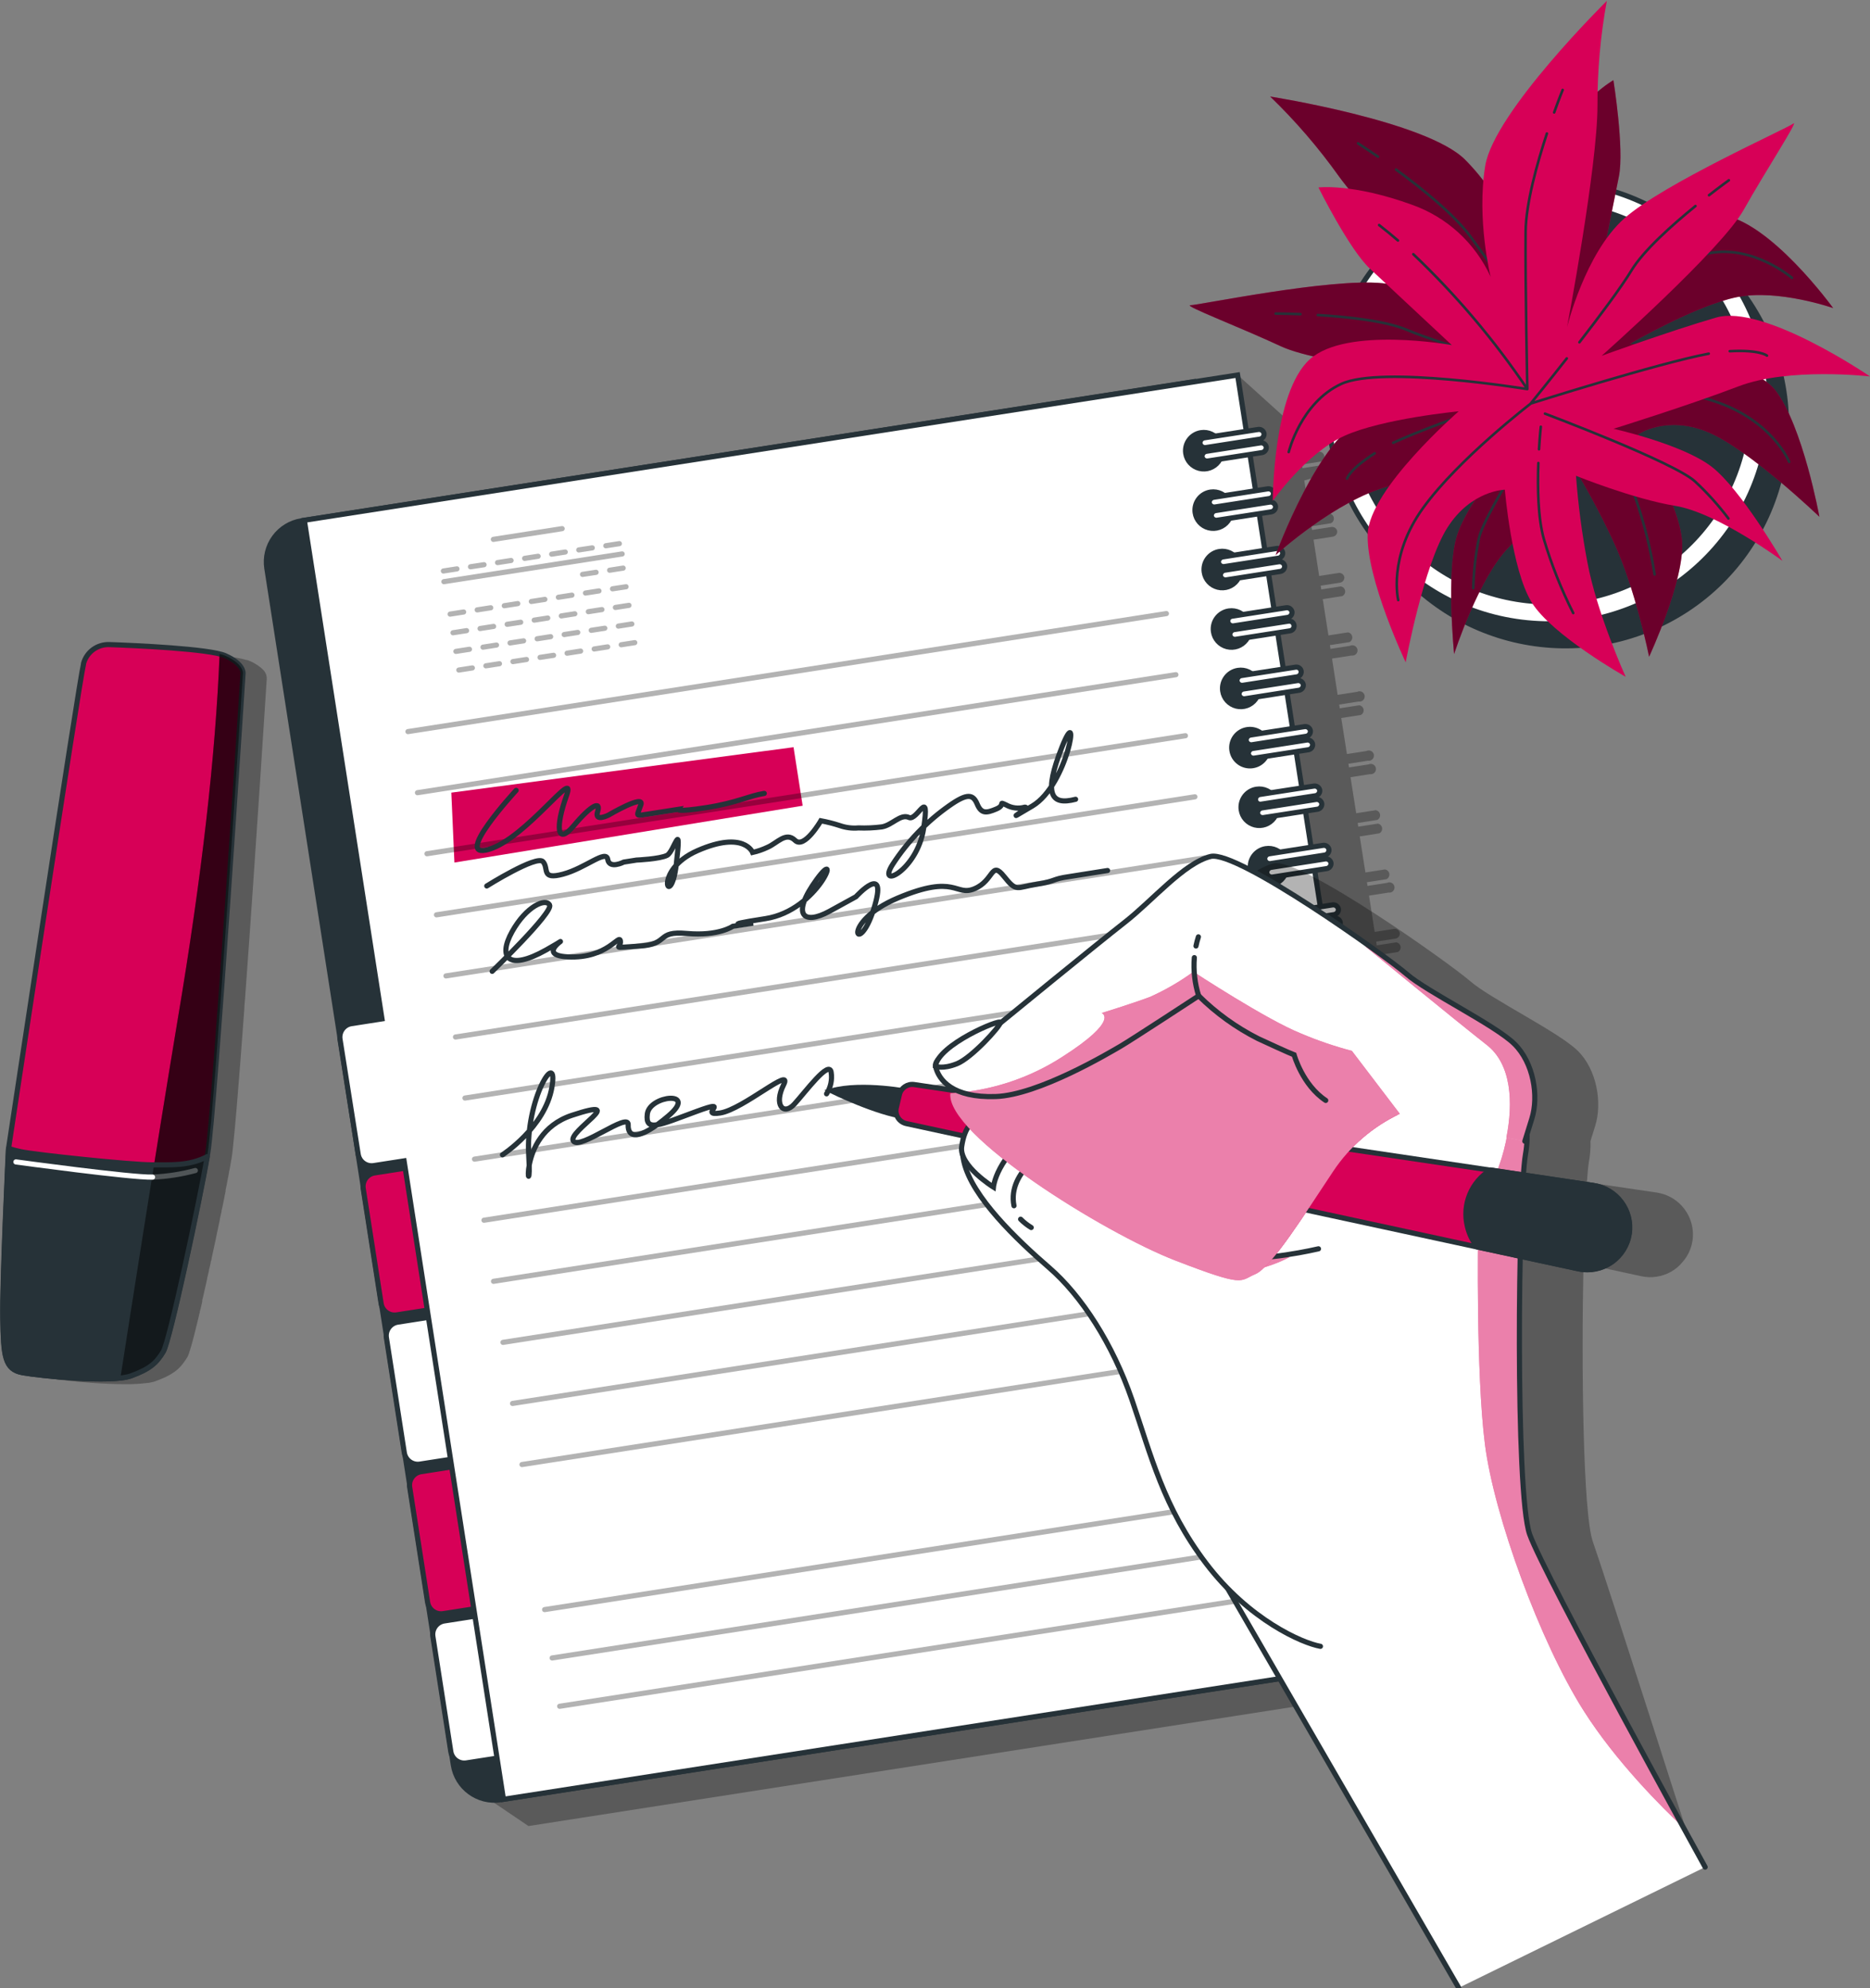 <svg xmlns="http://www.w3.org/2000/svg" width="363" height="386" viewBox="0 0 363 386"><rect x="0" y="0" width="363" height="386" fill="#808080" stroke="none"/><g fill="none" fill-rule="evenodd"><g transform="translate(51 72)"><path fill="#000" fill-rule="nonzero" d="M205.92,20.19 C206.345,20.252 206.762,20.036 206.956,19.654 C207.151,19.271 207.079,18.807 206.779,18.501 C206.479,18.194 206.016,18.113 205.63,18.3 L201.84,18.89 L201.73,18.17 L205.52,17.58 C205.916,17.389 206.14,16.962 206.074,16.528 C206.007,16.094 205.665,15.754 205.23,15.69 L201.43,16.29 L200.62,11.06 L189.24,0.78 L40.17,274.78 L51.59,282.5 L238.33,253.4 L236.25,240 L240.04,239.41 C240.468,239.479 240.891,239.266 241.089,238.88 C241.288,238.495 241.215,238.026 240.91,237.719 C240.605,237.411 240.137,237.335 239.75,237.53 L235.95,238.12 L235.84,237.39 L239.64,236.8 C239.889,236.763 240.112,236.628 240.261,236.425 C240.409,236.222 240.47,235.968 240.43,235.72 C240.329,235.211 239.856,234.863 239.34,234.92 L235.55,235.51 L234.45,228.46 L238.25,227.87 C238.628,227.677 238.843,227.267 238.787,226.846 C238.731,226.426 238.415,226.087 238,226 L234.21,226.59 L234.1,225.87 L237.89,225.28 C238.286,225.089 238.51,224.662 238.444,224.228 C238.377,223.794 238.035,223.454 237.6,223.39 L233.8,223.98 L232.71,216.98 L236.5,216.38 C236.75,216.346 236.975,216.211 237.124,216.008 C237.273,215.804 237.333,215.549 237.29,215.3 C237.19,214.795 236.722,214.449 236.21,214.5 L232.41,215.09 L232.3,214.37 L236.09,213.78 C236.486,213.589 236.71,213.162 236.644,212.728 C236.577,212.294 236.235,211.954 235.8,211.89 L232.01,212.48 L230.91,205.48 L234.7,204.89 C235.096,204.699 235.32,204.272 235.254,203.838 C235.187,203.404 234.845,203.064 234.41,203 L230.62,203.59 L230.5,202.87 L234.3,202.28 C234.805,202.175 235.147,201.703 235.09,201.19 C235.056,200.94 234.921,200.715 234.718,200.566 C234.514,200.417 234.259,200.357 234.01,200.4 L230.21,200.99 L229.12,193.99 L232.91,193.4 C233.415,193.295 233.757,192.823 233.7,192.31 C233.666,192.06 233.531,191.835 233.328,191.686 C233.124,191.537 232.869,191.477 232.62,191.52 L228.82,192.11 L228.71,191.38 L232.5,190.79 C232.928,190.859 233.351,190.646 233.549,190.26 C233.748,189.875 233.675,189.406 233.37,189.099 C233.065,188.791 232.597,188.715 232.21,188.91 L228.42,189.5 L227.32,182.45 L231.11,181.86 C231.538,181.929 231.961,181.716 232.159,181.33 C232.358,180.945 232.285,180.476 231.98,180.169 C231.675,179.861 231.207,179.785 230.82,179.98 L227.03,180.57 L226.91,179.84 L230.71,179.25 C231.137,179.316 231.559,179.1 231.755,178.714 C231.95,178.328 231.875,177.86 231.57,177.554 C231.264,177.249 230.796,177.174 230.41,177.37 L226.62,177.96 L225.52,170.91 L229.32,170.32 C229.747,170.386 230.169,170.17 230.365,169.784 C230.56,169.398 230.485,168.93 230.18,168.624 C229.874,168.319 229.406,168.244 229.02,168.44 L225.23,169.03 L225.12,168.3 L228.91,167.71 C229.415,167.61 229.761,167.142 229.71,166.63 C229.609,166.121 229.136,165.773 228.62,165.83 L224.82,166.42 L223.73,159.42 L227.52,158.83 C228.025,158.73 228.371,158.262 228.32,157.75 C228.219,157.241 227.746,156.893 227.23,156.95 L223.44,157.54 L223.32,156.82 L227.12,156.23 C227.516,156.038 227.74,155.609 227.671,155.174 C227.602,154.739 227.256,154.4 226.82,154.34 L223.03,154.93 L221.93,147.93 L225.73,147.34 C226.126,147.148 226.35,146.719 226.281,146.284 C226.212,145.849 225.866,145.51 225.43,145.45 L221.64,146.04 L221.53,145.32 L225.32,144.73 C225.716,144.539 225.94,144.112 225.874,143.678 C225.807,143.244 225.465,142.904 225.03,142.84 L221.23,143.44 L220.14,136.44 L223.93,135.85 C224.326,135.659 224.55,135.232 224.484,134.798 C224.417,134.364 224.075,134.024 223.64,133.96 L219.84,134.55 L219.73,133.83 L223.52,133.24 C223.948,133.309 224.371,133.096 224.569,132.71 C224.768,132.325 224.695,131.856 224.39,131.549 C224.085,131.241 223.617,131.165 223.23,131.36 L219.44,131.95 L218.34,124.9 L222.13,124.31 C222.558,124.379 222.981,124.166 223.179,123.78 C223.378,123.395 223.305,122.926 223,122.619 C222.695,122.311 222.227,122.235 221.84,122.43 L218.05,123.02 L217.94,122.29 L221.73,121.7 C222.117,121.505 222.334,121.083 222.268,120.655 C222.202,120.226 221.868,119.889 221.44,119.82 L217.64,120.41 L216.55,113.41 L220.34,112.82 C220.727,112.625 220.944,112.203 220.878,111.775 C220.812,111.346 220.478,111.009 220.05,110.94 L216.25,111.53 L216.14,110.8 L219.93,110.21 C220.435,110.11 220.781,109.642 220.73,109.13 C220.629,108.621 220.156,108.273 219.64,108.33 L215.85,108.92 L214.75,101.87 L218.54,101.28 C218.968,101.349 219.391,101.136 219.589,100.75 C219.788,100.365 219.715,99.896 219.41,99.589 C219.105,99.281 218.637,99.205 218.25,99.4 L214.46,99.99 L214.34,99.27 L218.14,98.68 C218.536,98.488 218.76,98.059 218.691,97.624 C218.622,97.189 218.276,96.85 217.84,96.79 L214.05,97.38 L212.95,90.38 L216.75,89.78 C217.137,89.585 217.354,89.163 217.288,88.735 C217.222,88.306 216.888,87.969 216.46,87.9 L212.66,88.49 L212.55,87.77 L216.34,87.18 C216.736,86.989 216.96,86.562 216.894,86.128 C216.827,85.694 216.485,85.354 216.05,85.29 L212.26,85.88 L211.16,78.88 L214.95,78.29 C215.375,78.352 215.792,78.136 215.986,77.754 C216.181,77.371 216.109,76.907 215.809,76.601 C215.509,76.294 215.046,76.213 214.66,76.4 L210.87,76.99 L210.75,76.27 L214.55,75.68 C214.977,75.746 215.399,75.53 215.595,75.144 C215.79,74.758 215.715,74.29 215.41,73.984 C215.104,73.679 214.636,73.604 214.25,73.8 L210.46,74.39 L209.36,67.39 L213.16,66.8 C213.547,66.603 213.763,66.18 213.695,65.751 C213.626,65.322 213.289,64.986 212.86,64.92 L209.07,65.51 L208.96,64.78 L212.75,64.19 C213.178,64.259 213.601,64.046 213.799,63.66 C213.998,63.275 213.925,62.806 213.62,62.499 C213.315,62.191 212.847,62.115 212.46,62.31 L208.66,62.9 L207.57,55.85 L211.36,55.26 C211.788,55.329 212.211,55.116 212.409,54.73 C212.608,54.345 212.535,53.876 212.23,53.569 C211.925,53.261 211.457,53.185 211.07,53.38 L207.27,53.97 L207.16,53.24 L210.96,52.65 C211.347,52.453 211.563,52.03 211.495,51.601 C211.426,51.172 211.089,50.836 210.66,50.77 L206.87,51.36 L205.77,44.31 L209.57,43.72 C209.957,43.523 210.173,43.1 210.105,42.671 C210.036,42.242 209.699,41.906 209.27,41.84 L205.48,42.43 L205.37,41.7 L209.16,41.11 C209.665,41.01 210.011,40.542 209.96,40.03 C209.859,39.521 209.386,39.173 208.87,39.23 L205.07,39.82 L203.98,32.77 L207.77,32.18 C208.275,32.08 208.621,31.612 208.57,31.1 C208.469,30.591 207.996,30.243 207.48,30.3 L203.68,30.89 L203.57,30.17 L207.36,29.58 C207.756,29.389 207.98,28.962 207.914,28.528 C207.847,28.094 207.505,27.754 207.07,27.69 L203.28,28.28 L202.18,21.28 L205.92,20.19 Z" opacity=".3"/><path fill="#263238" fill-rule="nonzero" stroke="#263238" stroke-linecap="round" d="M46.2,277.39 L219.35,250.45 L180.71,2.1 L7.55,29.1 C5.429,29.43 3.527,30.589 2.261,32.322 C0.995,34.055 0.469,36.22 0.8,38.34 L37,270.64 C37.682,275.041 41.797,278.06 46.2,277.39 Z"/><path fill="#FFF" fill-rule="nonzero" stroke="#263238" stroke-linecap="round" d="M34.695,241.948 L44.695,241.948 C46.158,241.948 47.345,243.135 47.345,244.598 L47.345,267.198 C47.345,268.662 46.158,269.848 44.695,269.848 L34.695,269.848 L34.695,241.948 L34.695,241.948 Z" transform="rotate(171.15 41.02 255.898)"/><path fill="#D70057" fill-rule="nonzero" stroke="#263238" stroke-linecap="round" d="M30.191,212.969 L40.191,212.969 C41.654,212.969 42.841,214.156 42.841,215.619 L42.841,238.219 C42.841,239.683 41.654,240.869 40.191,240.869 L30.191,240.869 L30.191,212.969 Z" transform="rotate(171.15 36.516 226.92)"/><path fill="#FFF" fill-rule="nonzero" stroke="#263238" stroke-linecap="round" d="M25.67,183.941 L35.67,183.941 C37.133,183.941 38.32,185.127 38.32,186.591 L38.32,209.191 C38.32,210.654 37.133,211.841 35.67,211.841 L25.67,211.841 L25.67,183.941 Z" transform="rotate(171.15 31.995 197.89)"/><path fill="#D70057" fill-rule="nonzero" stroke="#263238" stroke-linecap="round" d="M21.168,154.972 L31.168,154.972 C32.631,154.972 33.818,156.158 33.818,157.622 L33.818,180.222 C33.818,181.685 32.631,182.872 31.168,182.872 L21.168,182.872 L21.168,154.972 Z" transform="rotate(171.15 27.493 168.922)"/><path fill="#FFF" fill-rule="nonzero" stroke="#263238" stroke-linecap="round" d="M17.24,126.72 L23.15,125.8 L8.08,29 L189.24,0.81 L227.88,249.15 L46.73,277.31 L27.44,153.37 L21.53,154.29 C20.092,154.505 18.751,153.517 18.53,152.08 L15,129.75 C14.891,129.051 15.067,128.337 15.488,127.767 C15.908,127.198 16.539,126.821 17.24,126.72 Z"/><polygon fill="#D70057" fill-rule="nonzero" points="36.61 81.88 37.21 95.45 104.81 84.42 103.04 73.06"/><path fill="#263238" fill-rule="nonzero" stroke="#263238" stroke-linecap="round" d="M179.17,16 C179.374,17.422 180.418,18.579 181.811,18.93 C183.204,19.28 184.67,18.754 185.523,17.598 C186.376,16.441 186.445,14.885 185.699,13.657 C184.953,12.43 183.539,11.775 182.12,12 C180.209,12.303 178.895,14.084 179.17,16 L179.17,16 Z"/><path fill="#FFF" fill-rule="nonzero" stroke="#263238" stroke-linecap="round" d="M183 14.9 193.58 13.25C194.085 13.145 194.427 12.673 194.37 12.16L194.37 12.16C194.265 11.655 193.793 11.313 193.28 11.37L182.74 13C182.231 13.101 181.883 13.574 181.94 14.09L181.94 14.09C182.035 14.591 182.492 14.94 183 14.9ZM183.44 17.5 194 15.86C194.509 15.759 194.857 15.286 194.8 14.77L194.8 14.77C194.699 14.261 194.226 13.913 193.71 13.97L183.13 15.62C182.625 15.725 182.283 16.197 182.34 16.71L182.34 16.71C182.445 17.219 182.924 17.563 183.44 17.5Z"/><path fill="#263238" fill-rule="nonzero" stroke="#263238" stroke-linecap="round" d="M181,27.53 C181.201,28.948 182.237,30.106 183.624,30.462 C185.012,30.819 186.477,30.304 187.337,29.158 C188.197,28.012 188.281,26.461 187.55,25.228 C186.819,23.996 185.418,23.326 184,23.53 C182.068,23.808 180.726,25.598 181,27.53 Z"/><path fill="#FFF" fill-rule="nonzero" stroke="#263238" stroke-linecap="round" d="M184.83 26.43 195.4 24.79C195.909 24.689 196.257 24.216 196.2 23.7L196.2 23.7C196.099 23.191 195.626 22.843 195.11 22.9L184.53 24.55C184.025 24.655 183.683 25.127 183.74 25.64L183.74 25.64C183.845 26.145 184.317 26.487 184.83 26.43L184.83 26.43ZM185.23 29 195.81 27.36C196.315 27.255 196.657 26.783 196.6 26.27L196.6 26.27C196.499 25.761 196.026 25.413 195.51 25.47L184.94 27.12C184.431 27.221 184.083 27.694 184.14 28.21L184.14 28.21C184.245 28.715 184.717 29.057 185.23 29Z"/><path fill="#263238" fill-rule="nonzero" stroke="#263238" stroke-linecap="round" d="M182.76,39.07 C182.964,40.492 184.008,41.649 185.401,42 C186.794,42.35 188.26,41.824 189.113,40.668 C189.966,39.511 190.035,37.955 189.289,36.727 C188.543,35.5 187.129,34.845 185.71,35.07 C183.799,35.373 182.485,37.154 182.76,39.07 Z"/><path fill="#FFF" fill-rule="nonzero" stroke="#263238" stroke-linecap="round" d="M186.62 38 197.2 36.36C197.705 36.255 198.047 35.783 197.99 35.27L197.99 35.27C197.889 34.761 197.416 34.413 196.9 34.47L186.33 36.12C185.821 36.221 185.473 36.694 185.53 37.21L185.53 37.21C185.635 37.715 186.107 38.057 186.62 38ZM187 40.58 197.57 38.93C198.075 38.83 198.421 38.362 198.37 37.85L198.37 37.85C198.269 37.341 197.796 36.993 197.28 37.05L186.71 38.7C186.205 38.8 185.859 39.268 185.91 39.78L185.91 39.78C186.011 40.289 186.484 40.637 187 40.58Z"/><path fill="#263238" fill-rule="nonzero" stroke="#263238" stroke-linecap="round" d="M184.55,50.61 C184.751,52.028 185.787,53.186 187.174,53.542 C188.562,53.899 190.027,53.384 190.887,52.238 C191.747,51.092 191.831,49.541 191.1,48.308 C190.369,47.076 188.968,46.406 187.55,46.61 C185.618,46.888 184.276,48.678 184.55,50.61 L184.55,50.61 Z"/><path fill="#FFF" fill-rule="nonzero" stroke="#263238" stroke-linecap="round" d="M188.42 49.51 199 47.86C199.505 47.76 199.851 47.292 199.8 46.78L199.8 46.78C199.699 46.271 199.226 45.923 198.71 45.98L188.13 47.63C187.881 47.667 187.658 47.802 187.509 48.005 187.361 48.208 187.3 48.462 187.34 48.71L187.34 48.71C187.44 49.215 187.908 49.561 188.42 49.51ZM188.82 52.12 199.4 50.47C199.651 50.433 199.876 50.297 200.025 50.092 200.174 49.886 200.233 49.63 200.19 49.38L200.19 49.38C200.153 49.131 200.018 48.908 199.815 48.759 199.612 48.611 199.358 48.55 199.11 48.59L188.53 50.23C188.025 50.335 187.683 50.807 187.74 51.32L187.74 51.32C187.84 51.825 188.308 52.171 188.82 52.12Z"/><path fill="#263238" fill-rule="nonzero" stroke="#263238" stroke-linecap="round" d="M186.35,62.15 C186.554,63.572 187.598,64.729 188.991,65.08 C190.384,65.43 191.85,64.904 192.703,63.748 C193.556,62.591 193.625,61.035 192.879,59.807 C192.133,58.58 190.719,57.925 189.3,58.15 C187.389,58.453 186.075,60.234 186.35,62.15 L186.35,62.15 Z"/><path fill="#FFF" fill-rule="nonzero" stroke="#263238" stroke-linecap="round" d="M190.21 61.05 200.79 59.4C201.295 59.295 201.637 58.823 201.58 58.31L201.58 58.31C201.543 58.061 201.408 57.838 201.205 57.689 201.002 57.541 200.748 57.48 200.5 57.52L189.92 59.16C189.415 59.265 189.073 59.737 189.13 60.25L189.13 60.25C189.23 60.755 189.698 61.101 190.21 61.05ZM190.62 63.66 201.19 62C201.699 61.899 202.047 61.426 201.99 60.91L201.99 60.91C201.885 60.405 201.413 60.063 200.9 60.12L190.33 61.76C189.821 61.861 189.473 62.334 189.53 62.85L189.53 62.85C189.626 63.363 190.101 63.716 190.62 63.66Z"/><path fill="#263238" fill-rule="nonzero" stroke="#263238" stroke-linecap="round" d="M188.14,73.69 C188.44,75.616 190.24,76.936 192.167,76.645 C194.094,76.354 195.423,74.559 195.14,72.631 C194.858,70.703 193.069,69.366 191.14,69.64 C190.202,69.773 189.357,70.277 188.793,71.038 C188.229,71.799 187.994,72.754 188.14,73.69 Z"/><path fill="#FFF" fill-rule="nonzero" stroke="#263238" stroke-linecap="round" d="M192 72.59 202.57 70.94C203.079 70.839 203.427 70.366 203.37 69.85L203.37 69.85C203.265 69.345 202.793 69.003 202.28 69.06L191.71 70.7C191.201 70.801 190.853 71.274 190.91 71.79L190.91 71.79C191.011 72.299 191.484 72.647 192 72.59ZM192.42 75.19 203 73.55C203.509 73.449 203.857 72.976 203.8 72.46L203.8 72.46C203.699 71.951 203.226 71.603 202.71 71.66L192.13 73.31C191.625 73.415 191.283 73.887 191.34 74.4L191.34 74.4C191.445 74.901 191.911 75.242 192.42 75.19Z"/><path fill="#263238" fill-rule="nonzero" stroke="#263238" stroke-linecap="round" d="M189.94,85.22 C190.144,86.642 191.188,87.799 192.581,88.15 C193.974,88.5 195.44,87.974 196.293,86.818 C197.146,85.661 197.215,84.105 196.469,82.877 C195.723,81.65 194.309,80.995 192.89,81.22 C190.979,81.523 189.665,83.304 189.94,85.22 L189.94,85.22 Z"/><path fill="#FFF" fill-rule="nonzero" stroke="#263238" stroke-linecap="round" d="M193.8 84.12 204.38 82.48C204.889 82.379 205.237 81.906 205.18 81.39L205.18 81.39C205.075 80.885 204.603 80.543 204.09 80.6L193.51 82.24C193.005 82.345 192.663 82.817 192.72 83.33L192.72 83.33C192.754 83.58 192.889 83.805 193.092 83.954 193.296 84.103 193.551 84.163 193.8 84.12L193.8 84.12ZM194.21 86.73 204.79 85.09C205.295 84.985 205.637 84.513 205.58 84L205.58 84C205.479 83.491 205.006 83.143 204.49 83.2L193.92 84.85C193.411 84.951 193.063 85.424 193.12 85.94L193.12 85.94C193.225 86.445 193.697 86.787 194.21 86.73Z"/><path fill="#263238" fill-rule="nonzero" stroke="#263238" stroke-linecap="round" d="M191.74,96.76 C191.944,98.182 192.988,99.339 194.381,99.69 C195.774,100.04 197.24,99.514 198.093,98.358 C198.946,97.201 199.015,95.645 198.269,94.417 C197.523,93.19 196.109,92.535 194.69,92.76 C192.779,93.063 191.465,94.844 191.74,96.76 L191.74,96.76 Z"/><path fill="#FFF" fill-rule="nonzero" stroke="#263238" stroke-linecap="round" d="M195.6 95.66 206.18 94C206.685 93.895 207.027 93.423 206.97 92.91L206.97 92.91C206.869 92.401 206.396 92.053 205.88 92.11L195.31 93.76C194.801 93.861 194.453 94.334 194.51 94.85L194.51 94.85C194.606 95.363 195.081 95.716 195.6 95.66ZM196 98.27 206.57 96.62C207.075 96.52 207.421 96.052 207.37 95.54L207.37 95.54C207.269 95.031 206.796 94.683 206.28 94.74L195.7 96.39C195.195 96.495 194.853 96.967 194.91 97.48L194.91 97.48C195.015 97.985 195.487 98.327 196 98.27Z"/><path fill="#263238" fill-rule="nonzero" stroke="#263238" stroke-linecap="round" d="M193.53,108.3 C193.731,109.718 194.767,110.876 196.154,111.232 C197.542,111.589 199.007,111.074 199.867,109.928 C200.727,108.782 200.811,107.231 200.08,105.998 C199.349,104.766 197.948,104.096 196.53,104.3 C194.598,104.578 193.256,106.368 193.53,108.3 Z"/><path fill="#FFF" fill-rule="nonzero" stroke="#263238" stroke-linecap="round" d="M197.4 107.2 208 105.56C208.509 105.459 208.857 104.986 208.8 104.47L208.8 104.47C208.699 103.961 208.226 103.613 207.71 103.67L197.13 105.32C196.625 105.425 196.283 105.897 196.34 106.41L196.34 106.41C196.444 106.903 196.898 107.241 197.4 107.2L197.4 107.2ZM197.8 109.81 208.38 108.16C208.885 108.055 209.227 107.583 209.17 107.07L209.17 107.07C209.065 106.565 208.593 106.223 208.08 106.28L197.51 107.93C197.005 108.03 196.659 108.498 196.71 109.01L196.71 109.01C196.811 109.519 197.284 109.867 197.8 109.81Z"/><path fill="#263238" fill-rule="nonzero" stroke="#263238" stroke-linecap="round" d="M195.33,119.84 C195.534,121.262 196.578,122.419 197.971,122.77 C199.364,123.12 200.83,122.594 201.683,121.438 C202.536,120.281 202.605,118.725 201.859,117.497 C201.113,116.27 199.699,115.615 198.28,115.84 C196.369,116.143 195.055,117.924 195.33,119.84 L195.33,119.84 Z"/><path fill="#FFF" fill-rule="nonzero" stroke="#263238" stroke-linecap="round" d="M199.19 118.74 209.77 117.09C210.275 116.985 210.617 116.513 210.56 116L210.56 116C210.455 115.495 209.983 115.153 209.47 115.21L198.9 116.86C198.395 116.96 198.049 117.428 198.1 117.94L198.1 117.94C198.201 118.449 198.674 118.797 199.19 118.74ZM199.6 121.35 210.17 119.7C210.679 119.599 211.027 119.126 210.97 118.61L210.97 118.61C210.865 118.105 210.393 117.763 209.88 117.82L199.3 119.46C198.795 119.565 198.453 120.037 198.51 120.55L198.51 120.55C198.611 121.059 199.084 121.407 199.6 121.35Z"/><path fill="#263238" fill-rule="nonzero" stroke="#263238" stroke-linecap="round" d="M197.12,131.38 C197.42,133.306 199.22,134.626 201.147,134.335 C203.074,134.044 204.403,132.249 204.12,130.321 C203.838,128.393 202.049,127.056 200.12,127.33 C199.182,127.463 198.337,127.967 197.773,128.728 C197.209,129.489 196.974,130.444 197.12,131.38 Z"/><path fill="#FFF" fill-rule="nonzero" stroke="#263238" stroke-linecap="round" d="M201 130.28 211.57 128.63C212.079 128.529 212.427 128.056 212.37 127.54L212.37 127.54C212.265 127.035 211.793 126.693 211.28 126.75L200.7 128.39C200.195 128.495 199.853 128.967 199.91 129.48L199.91 129.48C200.011 129.989 200.484 130.337 201 130.28ZM201.39 132.88 212 131.24C212.505 131.135 212.847 130.663 212.79 130.15L212.79 130.15C212.756 129.9 212.621 129.675 212.418 129.526 212.214 129.377 211.959 129.317 211.71 129.36L201.1 131C200.591 131.101 200.243 131.574 200.3 132.09L200.3 132.09C200.405 132.595 200.877 132.937 201.39 132.88Z"/><path fill="#263238" fill-rule="nonzero" stroke="#263238" stroke-linecap="round" d="M198.92,142.91 C199.124,144.332 200.168,145.489 201.561,145.84 C202.954,146.19 204.42,145.664 205.273,144.508 C206.126,143.351 206.195,141.795 205.449,140.567 C204.703,139.34 203.289,138.685 201.87,138.91 C199.959,139.213 198.645,140.994 198.92,142.91 Z"/><path fill="#FFF" fill-rule="nonzero" stroke="#263238" stroke-linecap="round" d="M202.78 141.82 213.36 140.17C213.865 140.065 214.207 139.593 214.15 139.08L214.15 139.08C214.045 138.579 213.579 138.238 213.07 138.29L202.49 139.93C201.981 140.031 201.633 140.504 201.69 141.02L201.69 141.02C201.791 141.529 202.264 141.877 202.78 141.82ZM203.19 144.42 213.76 142.78C214.269 142.679 214.617 142.206 214.56 141.69L214.56 141.69C214.459 141.181 213.986 140.833 213.47 140.89L202.9 142.54C202.391 142.641 202.043 143.114 202.1 143.63L202.1 143.63C202.205 144.135 202.677 144.477 203.19 144.42Z"/><path fill="#263238" fill-rule="nonzero" stroke="#263238" stroke-linecap="round" d="M200.71,154.45 C200.911,155.868 201.947,157.026 203.334,157.382 C204.722,157.739 206.187,157.224 207.047,156.078 C207.907,154.932 207.991,153.381 207.26,152.148 C206.529,150.916 205.128,150.246 203.71,150.45 C201.781,150.734 200.442,152.519 200.71,154.45 L200.71,154.45 Z"/><path fill="#FFF" fill-rule="nonzero" stroke="#263238" stroke-linecap="round" d="M204.58 153.35 215.15 151.71C215.659 151.609 216.007 151.136 215.95 150.62L215.95 150.62C215.849 150.111 215.376 149.763 214.86 149.82L204.29 151.47C203.781 151.571 203.433 152.044 203.49 152.56L203.49 152.56C203.595 153.065 204.067 153.407 204.58 153.35ZM205 156 215.58 154.36C216.085 154.255 216.427 153.783 216.37 153.27L216.37 153.27C216.27 152.765 215.802 152.419 215.29 152.47L204.71 154.12C204.205 154.225 203.863 154.697 203.92 155.21L203.92 155.21C203.957 155.459 204.092 155.682 204.295 155.831 204.498 155.979 204.752 156.04 205 156Z"/><path fill="#263238" fill-rule="nonzero" stroke="#263238" stroke-linecap="round" d="M202.51,166 C202.714,167.422 203.758,168.579 205.151,168.93 C206.544,169.28 208.01,168.754 208.863,167.598 C209.716,166.441 209.785,164.885 209.039,163.657 C208.293,162.43 206.879,161.775 205.46,162 C203.549,162.303 202.235,164.084 202.51,166 L202.51,166 Z"/><path fill="#FFF" fill-rule="nonzero" stroke="#263238" stroke-linecap="round" d="M206.37 164.89 217 163.25C217.251 163.213 217.476 163.077 217.625 162.872 217.774 162.666 217.833 162.41 217.79 162.16L217.79 162.16C217.69 161.655 217.222 161.309 216.71 161.36L206.08 163C205.829 163.037 205.604 163.173 205.455 163.378 205.306 163.584 205.247 163.84 205.29 164.09L205.29 164.09C205.324 164.341 205.458 164.567 205.662 164.717 205.865 164.868 206.12 164.93 206.37 164.89L206.37 164.89ZM206.78 167.5 217.35 165.85C217.601 165.816 217.827 165.682 217.977 165.478 218.128 165.275 218.19 165.02 218.15 164.77L218.15 164.77C218.049 164.261 217.576 163.913 217.06 163.97L206.49 165.62C205.985 165.72 205.639 166.188 205.69 166.7L205.69 166.7C205.791 167.209 206.264 167.557 206.78 167.5Z"/><path fill="#263238" fill-rule="nonzero" stroke="#263238" stroke-linecap="round" d="M204.3,177.53 C204.501,178.948 205.537,180.106 206.924,180.462 C208.312,180.819 209.777,180.304 210.637,179.158 C211.497,178.012 211.581,176.461 210.85,175.228 C210.119,173.996 208.718,173.326 207.3,173.53 C205.371,173.814 204.032,175.599 204.3,177.53 Z"/><path fill="#FFF" fill-rule="nonzero" stroke="#263238" stroke-linecap="round" d="M208.17 176.43 218.74 174.78C219.245 174.68 219.591 174.212 219.54 173.7L219.54 173.7C219.439 173.191 218.966 172.843 218.45 172.9L207.88 174.55C207.375 174.65 207.029 175.118 207.08 175.63L207.08 175.63C207.181 176.139 207.654 176.487 208.17 176.43ZM208.58 179 219.15 177.35C219.659 177.249 220.007 176.776 219.95 176.26L219.95 176.26C219.845 175.755 219.373 175.413 218.86 175.47L208.28 177.11C207.775 177.215 207.433 177.687 207.49 178.2L207.49 178.2C207.591 178.709 208.064 179.057 208.58 179L208.58 179Z"/><path fill="#263238" fill-rule="nonzero" stroke="#263238" stroke-linecap="round" d="M206.1,189.07 C206.304,190.492 207.348,191.649 208.741,192 C210.134,192.35 211.6,191.824 212.453,190.668 C213.306,189.511 213.375,187.955 212.629,186.727 C211.883,185.5 210.469,184.845 209.05,185.07 C207.139,185.373 205.825,187.154 206.1,189.07 Z"/><path fill="#FFF" fill-rule="nonzero" stroke="#263238" stroke-linecap="round" d="M210 188 220.57 186.35C221.079 186.249 221.427 185.776 221.37 185.26L221.37 185.26C221.265 184.755 220.793 184.413 220.28 184.47L209.7 186.11C209.195 186.215 208.853 186.687 208.91 187.2L208.91 187.2C209.011 187.709 209.484 188.057 210 188ZM210.37 190.58 221 188.93C221.505 188.825 221.847 188.353 221.79 187.84L221.79 187.84C221.685 187.335 221.213 186.993 220.7 187.05L210.13 188.69C209.621 188.791 209.273 189.264 209.33 189.78L209.33 189.78C209.429 190.269 209.872 190.61 210.37 190.58Z"/><path fill="#263238" fill-rule="nonzero" stroke="#263238" stroke-linecap="round" d="M207.9,200.61 C208.2,202.536 210,203.856 211.927,203.565 C213.854,203.274 215.183,201.479 214.9,199.551 C214.618,197.623 212.829,196.286 210.9,196.56 C209.962,196.693 209.117,197.197 208.553,197.958 C207.989,198.719 207.754,199.674 207.9,200.61 Z"/><path fill="#FFF" fill-rule="nonzero" stroke="#263238" stroke-linecap="round" d="M211.76 199.51 222.34 197.86C222.845 197.755 223.187 197.283 223.13 196.77L223.13 196.77C223.015 196.256 222.521 195.919 222 196L211.43 197.64C210.921 197.741 210.573 198.214 210.63 198.73L210.63 198.73C210.74 199.248 211.236 199.591 211.76 199.51ZM212.17 202.11 222.74 200.47C223.249 200.369 223.597 199.896 223.54 199.38L223.54 199.38C223.439 198.871 222.966 198.523 222.45 198.58L211.87 200.23C211.365 200.335 211.023 200.807 211.08 201.32L211.08 201.32C211.185 201.825 211.657 202.167 212.17 202.11Z"/><path fill="#263238" fill-rule="nonzero" stroke="#263238" stroke-linecap="round" d="M209.69,212.14 C209.894,213.562 210.938,214.719 212.331,215.07 C213.724,215.42 215.19,214.894 216.043,213.738 C216.896,212.581 216.965,211.025 216.219,209.797 C215.473,208.57 214.059,207.915 212.64,208.14 C210.729,208.443 209.415,210.224 209.69,212.14 Z"/><path fill="#FFF" fill-rule="nonzero" stroke="#263238" stroke-linecap="round" d="M213.56 211 224.13 209.36C224.639 209.259 224.987 208.786 224.93 208.27L224.93 208.27C224.893 208.019 224.757 207.794 224.552 207.645 224.346 207.496 224.09 207.437 223.84 207.48L213.26 209.12C212.755 209.225 212.413 209.697 212.47 210.21L212.47 210.21C212.507 210.461 212.643 210.686 212.848 210.835 213.054 210.984 213.31 211.043 213.56 211ZM214 213.65 224.54 212C225.045 211.895 225.387 211.423 225.33 210.91L225.33 210.91C225.229 210.401 224.756 210.053 224.24 210.11L213.67 211.76C213.161 211.861 212.813 212.334 212.87 212.85L212.87 212.85C212.971 213.376 213.47 213.729 214 213.65Z"/><path fill="#263238" fill-rule="nonzero" stroke="#263238" stroke-linecap="round" d="M211.49,223.68 C211.694,225.102 212.738,226.259 214.131,226.61 C215.524,226.96 216.99,226.434 217.843,225.278 C218.696,224.121 218.765,222.565 218.019,221.337 C217.273,220.11 215.859,219.455 214.44,219.68 C212.529,219.983 211.215,221.764 211.49,223.68 Z"/><path fill="#FFF" fill-rule="nonzero" stroke="#263238" stroke-linecap="round" d="M215.35 222.58 225.93 220.94C226.435 220.835 226.777 220.363 226.72 219.85L226.72 219.85C226.619 219.341 226.146 218.993 225.63 219.05L215.06 220.7C214.551 220.801 214.203 221.274 214.26 221.79L214.26 221.79C214.365 222.295 214.837 222.637 215.35 222.58L215.35 222.58ZM215.76 225.19 226.33 223.54C226.835 223.44 227.181 222.972 227.13 222.46L227.13 222.46C227.029 221.951 226.556 221.603 226.04 221.66L215.46 223.31C214.955 223.415 214.613 223.887 214.67 224.4L214.67 224.4C214.775 224.905 215.247 225.247 215.76 225.19L215.76 225.19Z"/><path fill="#263238" fill-rule="nonzero" stroke="#263238" stroke-linecap="round" d="M213.28,235.22 C213.481,236.638 214.517,237.796 215.904,238.152 C217.292,238.509 218.757,237.994 219.617,236.848 C220.477,235.702 220.561,234.151 219.83,232.918 C219.099,231.686 217.698,231.016 216.28,231.22 C214.348,231.498 213.006,233.288 213.28,235.22 Z"/><path fill="#FFF" fill-rule="nonzero" stroke="#263238" stroke-linecap="round" d="M217.15 234.12 227.72 232.48C228.229 232.379 228.577 231.906 228.52 231.39L228.52 231.39C228.419 230.881 227.946 230.533 227.43 230.59L216.85 232.24C216.345 232.345 216.003 232.817 216.06 233.33L216.06 233.33C216.165 233.835 216.637 234.177 217.15 234.12ZM217.55 236.73 228.13 235.08C228.635 234.975 228.977 234.503 228.92 233.99L228.92 233.99C228.883 233.741 228.748 233.518 228.545 233.369 228.342 233.221 228.088 233.16 227.84 233.2L217.26 234.85C217.01 234.884 216.785 235.019 216.636 235.222 216.487 235.426 216.427 235.681 216.47 235.93L216.47 235.93C216.57 236.435 217.038 236.781 217.55 236.73L217.55 236.73Z"/><g stroke="#000" stroke-linecap="round" opacity=".3" transform="translate(28 30)"><line x1="34.08" x2="36.71" y1="9.51" y2="9.11"/><line x1="39.34" x2="41.97" y1="8.7" y2="8.29"/><line x1="8.38" x2="11" y1="17.22" y2="16.81"/><line x1="13.63" x2="16.26" y1="16.4" y2="15.99"/><line x1="18.89" x2="21.51" y1="15.59" y2="15.18"/><line x1="24.14" x2="26.77" y1="14.77" y2="14.36"/><line x1="29.39" x2="32.02" y1="13.95" y2="13.54"/><line x1="34.65" x2="37.27" y1="13.13" y2="12.72"/><line x1="39.9" x2="42.53" y1="12.31" y2="11.91"/><line x1="8.94" x2="11.57" y1="20.84" y2="20.43"/><line x1="14.19" x2="16.82" y1="20.02" y2="19.61"/><line x1="19.45" x2="22.08" y1="19.2" y2="18.8"/><line x1="24.7" x2="27.33" y1="18.39" y2="17.98"/><line x1="29.96" x2="32.58" y1="17.57" y2="17.16"/><line x1="35.21" x2="37.84" y1="16.75" y2="16.34"/><line x1="40.46" x2="43.09" y1="15.93" y2="15.52"/><line x1="9.5" x2="12.13" y1="24.46" y2="24.05"/><line x1="14.76" x2="17.38" y1="23.64" y2="23.23"/><line x1="20.01" x2="22.64" y1="22.82" y2="22.41"/><line x1="25.27" x2="27.89" y1="22.01" y2="21.6"/><line x1="30.52" x2="33.15" y1="21.19" y2="20.78"/><line x1="35.77" x2="38.4" y1="20.37" y2="19.96"/><line x1="41.03" x2="43.65" y1="19.55" y2="19.14"/><line x1="10.07" x2="12.69" y1="28.08" y2="27.67"/><line x1="15.32" x2="17.95" y1="27.26" y2="26.85"/><line x1="20.57" x2="23.2" y1="26.44" y2="26.03"/><line x1="25.83" x2="28.46" y1="25.62" y2="25.22"/><line x1="31.08" x2="33.71" y1="24.81" y2="24.4"/><line x1="36.34" x2="38.96" y1="23.99" y2="23.58"/><line x1="41.59" x2="44.22" y1="23.17" y2="22.76"/><line x1="7.07" x2="9.7" y1="8.85" y2="8.44"/><line x1="12.33" x2="14.96" y1="8.03" y2="7.63"/><line x1="17.58" x2="20.21" y1="7.22" y2="6.81"/><line x1="22.84" x2="25.46" y1="6.4" y2="5.99"/><line x1="28.09" x2="30.72" y1="5.58" y2="5.17"/><line x1="33.35" x2="35.97" y1="4.76" y2="4.36"/><line x1="38.6" x2="41.23" y1="3.95" y2="3.54"/><line x1="41.77" x2="7.17" y1="5.54" y2="10.92"/><line x1="16.77" x2="30.12" y1="2.71" y2=".63"/><line x1=".19" x2="147.42" y1="40.03" y2="17.12"/><line x1="2.04" x2="149.26" y1="51.89" y2="28.98"/><line x1="3.88" x2="151.11" y1="63.74" y2="40.83"/><line x1="5.73" x2="152.95" y1="75.6" y2="52.69"/><line x1="7.57" x2="154.8" y1="87.46" y2="64.55"/><line x1="9.42" x2="156.64" y1="99.32" y2="76.4"/><line x1="11.26" x2="158.49" y1="111.17" y2="88.26"/><line x1="13.11" x2="160.33" y1="123.03" y2="100.12"/><line x1="14.95" x2="162.18" y1="134.89" y2="111.98"/><line x1="16.8" x2="164.02" y1="146.75" y2="123.83"/><line x1="18.64" x2="165.87" y1="158.6" y2="135.69"/><line x1="20.49" x2="167.72" y1="170.46" y2="147.55"/><line x1="22.33" x2="169.56" y1="182.32" y2="159.41"/><line x1="26.72" x2="173.94" y1="210.48" y2="187.57"/><line x1="28.18" x2="175.4" y1="219.87" y2="196.95"/><line x1="29.64" x2="176.86" y1="229.25" y2="206.34"/></g><path stroke="#263238" stroke-linecap="round" d="M49.19 81.44C49.19 81.44 36.63 95.03 43.89 92.89 51.15 90.75 61.08 76.55 58.97 82.45 56.86 88.35 56.97 92.37 60.38 88.3 63.79 84.23 65.7 83.42 65.01 85.55 64.32 87.68 67.14 86.23 67.14 86.23 67.14 86.23 74.14 82.11 73.41 84.23 72.68 86.35 72.24 86.44 74.22 86.13L80.64 85.13C80.64 85.13 80.22 85.71 86.15 84.78 92.08 83.85 94.39 82.49 97.36 82.03M43.49 100C43.49 100 53.17 93.94 54.39 95.27 55.61 96.6 53.94 98.88 58.31 97.7 62.68 96.52 66.66 92.86 66.97 94.83 67.28 96.8 70.09 95.36 70.09 95.36L72.56 94.97C72.56 94.97 77.08 94.78 78.49 94.05 79.9 93.32 81.36 86.52 80.28 95.8 79.2 105.08 75.41 97.06 84.42 93.13 93.43 89.2 95.1 93.49 95.1 93.49 96.097 93.265 97.067 92.929 97.99 92.49 99.88 91.68 101.55 89.4 103.34 91.15 105.13 92.9 108.34 87.34 108.34 87.34 109.589 87.573 110.822 87.887 112.03 88.28 113.188 88.685 114.418 88.838 115.64 88.73 117.15 88.788 118.661 88.721 120.16 88.53 122.16 88.22 123.81 85.94 125.44 86.7 127.07 87.46 129.54 80.49 128.3 88.78 127.06 97.07 119.04 100.85 122.3 95.78 125.177 91.352 128.874 87.513 133.19 84.47 136.84 81.88 137.9 82.22 138.7 84.12 139.5 86.02 140.49 85.86 142.39 85.06 144.29 84.26 142.66 83.5 144.29 84.26 145.386 84.883 146.685 85.045 147.9 84.71 149.39 84.48 142.44 88.6 149.39 84.48 156.34 80.36 158.82 63.78 155.18 72.95 151.54 82.12 152.92 84.44 157.79 83.17"/><path stroke="#263238" stroke-linecap="round" d="M44.54 116.57C44.54 116.57 56.42 105.11 55.69 103.7 54.96 102.29 51.17 103.9 48.4 108.88 45.63 113.86 47.58 116.6 55.03 112.41 62.48 108.22 51.64 113.41 59.29 113.77 66.94 114.13 69.2 109.19 69.43 110.67 69.66 112.15 67.11 112.04 73.12 111.67 79.13 111.3 76.19 108.67 82.35 109.22 88.51 109.77 91.25 107.83 91.25 107.83L95.2 107.22C95.2 107.22 87.2 107.95 97.59 106.34 107.98 104.73 112.54 91.87 107.54 98.72 102.54 105.57 104.89 107.72 110.02 104.91L115.15 102.09C115.15 102.09 121.63 95.01 118.57 104.59 115.51 114.17 111.89 107.15 123.28 102.34 134.67 97.53 134.38 102.13 138.18 100.53 141.98 98.93 141.36 94.97 143.88 98.12 146.4 101.27 146.24 100.29 150.19 99.67 154.14 99.05 153.08 98.67 156.54 98.18L164 97M46.54 152.19C46.54 152.19 54.82 146.85 56.14 139.05 57.46 131.25 50.93 141.38 51.64 152.4 52.35 163.42 48.47 148.34 60.02 144.52 71.57 140.7 59.02 147.72 60.3 149.52 61.58 151.32 71.05 143.8 70.94 146.34 70.83 148.88 72.94 149.57 78.76 144.62 84.58 139.67 75.11 140.62 74.66 144.25 74.21 147.88 77.02 146.41 84.2 143.77 91.38 141.13 84.35 144.77 88.8 144.07 93.25 143.37 103.04 134.77 101.11 138.61 99.18 142.45 101.04 144.7 103.2 142.34 105.36 139.98 109.96 133.69 110.34 136.16 110.569 137.619 110.252 139.11 109.45 140.35"/></g><g transform="translate(0 125)"><path fill="#000" fill-rule="nonzero" d="M51.13,5.09 C50.937,4.886 50.73,4.695 50.51,4.52 C49.876,4.026 49.18,3.616 48.44,3.3 L48,3.14 L47.89,3.14 C43.95,1.92 30.48,1.34 25.96,1.14 C23.639,1.059 21.567,2.588 20.96,4.83 L20.96,4.94 C20,8.61 6.3,99.15 6.3,99.15 C6.3,99.15 6.2,101.15 6.06,104.28 C6,105.65 5.94,107.28 5.86,108.93 C5.86,109.36 5.86,109.79 5.86,110.23 C5.86,111.11 5.79,112.01 5.75,112.92 C5.62,116.13 5.5,119.51 5.41,122.6 C5.34,124.8 5.29,126.86 5.26,128.6 C5.26,129.99 5.26,131.17 5.26,132.07 C5.248,134.165 5.365,136.259 5.61,138.34 C6,140.92 6.9,142.11 9.12,142.5 C9.67,142.6 10.47,142.72 11.44,142.84 L12.04,142.91 L14.79,143.21 L15.55,143.28 L17.9,143.47 L19.52,143.57 L21.15,143.65 C22.22,143.7 23.28,143.72 24.29,143.72 C25.761,143.742 27.231,143.658 28.69,143.47 L28.69,143.47 L28.82,143.47 L29.19,143.4 L29.19,143.4 L29.6,143.3 L29.68,143.3 L30.09,143.17 L30.78,142.91 L31.41,142.65 C32.259,142.311 33.067,141.878 33.82,141.36 C34.063,141.186 34.297,140.999 34.52,140.8 C34.733,140.613 34.933,140.413 35.12,140.2 L35.38,139.89 C35.744,139.432 36.078,138.951 36.38,138.45 L36.38,138.45 C36.43,138.372 36.47,138.288 36.5,138.2 L36.56,138.05 L36.66,137.79 C36.682,137.712 36.709,137.635 36.74,137.56 C36.74,137.45 36.8,137.36 36.84,137.24 L36.93,136.96 C36.93,136.83 37,136.71 37.04,136.57 C37.08,136.43 37.11,136.35 37.14,136.24 C37.17,136.13 37.22,135.94 37.27,135.78 C37.32,135.62 37.34,135.51 37.38,135.38 C37.42,135.25 37.46,135.06 37.51,134.88 C37.56,134.7 37.59,134.58 37.63,134.43 C37.67,134.28 37.72,134.07 37.77,133.87 L37.89,133.4 L38.04,132.79 C38.04,132.62 38.13,132.43 38.18,132.25 L38.33,131.61 C38.38,131.43 38.42,131.23 38.47,131.04 C38.52,130.85 38.58,130.59 38.63,130.36 L38.78,129.75 C38.78,129.52 38.89,129.29 38.94,129.05 C38.99,128.81 39.04,128.61 39.1,128.39 C39.16,128.17 39.21,127.91 39.26,127.66 C39.265,127.59 39.265,127.52 39.26,127.45 C39.26,127.31 39.33,127.17 39.36,127.03 C39.39,126.89 39.48,126.49 39.55,126.21 C39.62,125.93 39.64,125.79 39.69,125.57 C39.74,125.35 39.81,125.02 39.88,124.74 L40.03,124.08 L40.21,123.25 C40.21,123.01 40.32,122.76 40.37,122.52 L40.55,121.73 C40.55,121.48 40.66,121.22 40.71,120.97 L40.89,120.18 C40.89,120.06 40.89,119.94 40.96,119.82 C41.03,119.7 41.03,119.54 41.06,119.4 C41.09,119.26 41.17,118.88 41.22,118.62 C41.27,118.36 41.33,118.11 41.39,117.85 C41.45,117.59 41.5,117.31 41.56,117.05 C41.62,116.79 41.67,116.53 41.73,116.27 C41.79,116.01 41.83,115.77 41.89,115.52 C41.95,115.27 42,114.97 42.06,114.69 L42.21,113.97 C42.27,113.71 42.32,113.46 42.37,113.21 C42.42,112.96 42.48,112.68 42.54,112.42 L42.69,111.67 C42.69,111.44 42.79,111.21 42.83,110.98 C42.87,110.75 42.9,110.64 42.94,110.47 L43,110.18 C43,109.96 43.09,109.74 43.13,109.52 C43.17,109.3 43.24,109.02 43.29,108.77 C43.34,108.52 43.37,108.34 43.42,108.13 L43.57,107.36 C43.57,107.19 43.64,107.01 43.67,106.84 L43.79,106.26 C43.79,106.19 43.79,106.12 43.79,106.04 C43.79,105.96 43.86,105.71 43.89,105.54 L44.04,104.81 L44.13,104.31 C44.18,104.08 44.22,103.85 44.26,103.64 L44.35,103.2 L44.47,102.53 C44.47,102.41 44.47,102.3 44.54,102.19 L44.66,101.54 L44.72,101.22 C44.72,101.02 44.79,100.83 44.82,100.65 L44.82,100.65 L44.82,100.65 C44.82,100.41 44.9,100.17 44.94,99.96 C45.11,98.96 45.34,96.75 45.62,93.66 C45.73,92.5 45.84,91.22 45.96,89.82 C46.39,84.72 46.89,78.16 47.42,70.96 C47.42,70.31 47.51,69.65 47.56,68.96 C49.56,41.74 51.78,6.81 51.78,6.81 C51.806,6.172 51.571,5.551 51.13,5.09 L51.13,5.09 Z" opacity=".3"/><path fill="#D70057" fill-rule="nonzero" d="M1.63,98.15 C1.63,98.15 0.4,123.91 0.54,131.05 C0.68,138.19 0.85,140.86 4.39,141.49 C7.93,142.12 21.59,143.49 25.39,142.11 C29.19,140.73 30.39,139.51 31.67,137.4 C32.95,135.29 38.97,106.83 40.33,98.84 C41.69,90.85 47.18,5.72 47.18,5.72 C47.18,5.72 47.39,3.91 43.74,2.3 C40.74,0.95 26.02,0.3 21.26,0.14 C18.923,0.034 16.825,1.563 16.21,3.82 C16.21,3.82 16.21,3.9 16.21,3.93 C15.3,7.6 1.63,98.15 1.63,98.15 Z"/><path fill="#000" fill-rule="nonzero" d="M23.37,142.53 C24.05,142.466 24.721,142.325 25.37,142.11 C29.21,140.73 30.37,139.51 31.65,137.4 C32.93,135.29 38.95,106.83 40.31,98.84 C41.67,90.85 47.16,5.72 47.16,5.72 C47.16,5.72 47.37,3.91 43.72,2.3 C43.367,2.152 43.003,2.035 42.63,1.95 C41.84,21.7 39.17,45.15 34.48,73.01 C30.1,99.37 25.13,131.23 23.37,142.53 Z" opacity=".5"/><path stroke="#263238" stroke-linecap="round" stroke-linejoin="round" d="M1.63,98.15 C1.63,98.15 0.4,123.91 0.54,131.05 C0.68,138.19 0.85,140.86 4.39,141.49 C7.93,142.12 21.59,143.49 25.39,142.11 C29.19,140.73 30.39,139.51 31.67,137.4 C32.95,135.29 38.97,106.83 40.33,98.84 C41.69,90.85 47.18,5.72 47.18,5.72 C47.18,5.72 47.39,3.91 43.74,2.3 C40.74,0.95 26.02,0.3 21.26,0.14 C18.923,0.034 16.825,1.563 16.21,3.82 C16.21,3.82 16.21,3.9 16.21,3.93 C15.3,7.6 1.63,98.15 1.63,98.15 Z"/><path fill="#263238" fill-rule="nonzero" d="M29.57,101.14 C25.3,101.14 6.91,99.2 4.06,98.59 C3.249,98.421 2.448,98.208 1.66,97.95 L1.66,98.15 C1.66,98.15 0.43,123.91 0.57,131.05 C0.71,138.19 0.88,140.86 4.42,141.49 C7.96,142.12 21.62,143.49 25.42,142.11 C29.22,140.73 30.42,139.51 31.7,137.4 C32.98,135.29 38.7,108.4 40.24,99.54 C36.64,101.41 33.08,101.11 29.57,101.14 Z"/><g transform="translate(3 1)"><path fill="#000" fill-rule="nonzero" d="M20.37,141.53 C21.05,141.466 21.721,141.325 22.37,141.11 C26.21,139.73 27.37,138.51 28.65,136.4 C29.93,134.29 35.95,105.83 37.31,97.84 C38.67,89.85 44.16,4.72 44.16,4.72 C44.16,4.72 44.37,2.91 40.72,1.3 C40.367,1.152 40.003,1.035 39.63,0.95 C38.84,20.7 36.17,44.15 31.48,72.01 C27.1,98.37 22.13,130.23 20.37,141.53 Z" opacity=".5"/><path stroke="#FFF" stroke-linecap="round" stroke-linejoin="round" d="M26.61,102.52 C29.419,102.4 32.206,101.971 34.92,101.24" opacity=".26"/><path stroke="#FFF" stroke-linecap="round" stroke-linejoin="round" d="M0.09,99.57 C0.09,99.57 22.66,102.66 26.61,102.52"/></g><path stroke="#263238" stroke-linecap="round" stroke-linejoin="round" d="M29.57,101.14 C25.3,101.14 6.91,99.2 4.06,98.59 C3.249,98.421 2.448,98.208 1.66,97.95 L1.66,98.15 C1.66,98.15 0.43,123.91 0.57,131.05 C0.71,138.19 0.88,140.86 4.42,141.49 C7.96,142.12 21.62,143.49 25.42,142.11 C29.22,140.73 30.42,139.51 31.7,137.4 C32.98,135.29 38.7,108.4 40.24,99.54 C36.64,101.41 33.08,101.11 29.57,101.14 Z"/></g><g transform="translate(230)"><circle cx="73.858" cy="82.456" r="42.91" fill="#263238" fill-rule="nonzero" stroke="#263238" stroke-linecap="round" stroke-linejoin="round" transform="rotate(-27.51 73.858 82.456)"/><circle cx="70.65" cy="78.197" r="42.91" fill="#FFF" fill-rule="nonzero" stroke="#263238" stroke-linecap="round" stroke-linejoin="round" transform="rotate(-82.91 70.65 78.197)"/><circle cx="70.657" cy="78.203" r="38.65" fill="#263238" fill-rule="nonzero" stroke="#263238" stroke-linecap="round" stroke-linejoin="round" transform="rotate(-80.67 70.657 78.203)"/><path fill="#D70057" fill-rule="nonzero" d="M66.13,49.15 C66.13,49.15 61.87,38.49 54.4,31 C46.93,23.51 16.56,18.74 16.56,18.74 C21.464,23.474 25.923,28.649 29.88,34.2 C36.81,43.79 59.74,65.65 59.74,65.65 C59.74,65.65 48.54,56.05 38.41,54.99 C28.28,53.93 2.7,59.25 1.1,59.25 C-0.5,59.25 10.69,63.52 18.69,67.25 C26.69,70.98 57.6,74.18 57.6,74.18 C57.6,74.18 44.28,77.91 35.21,81.11 C26.14,84.31 17.62,107.76 17.62,107.76 C17.62,107.76 29.35,97.1 39.48,94.43 C49.61,91.76 64,87 64,87 C64,87 54.94,97.13 52.81,104.06 C50.68,110.99 52.27,126.98 52.27,126.98 C52.27,126.98 57.07,112.05 62.93,106.19 C68.79,100.33 75.19,90.19 75.19,90.19 C78.143,95.004 80.814,99.986 83.19,105.11 C87.45,114.18 90.12,127.5 90.12,127.5 C90.12,127.5 97.05,112.58 96.52,105.11 C95.99,97.64 88,84.33 88,84.33 C88,84.33 93.33,80.6 101.32,83.8 C109.31,87 123.18,100.33 123.18,100.33 C123.18,100.33 119.98,82.74 114.65,75.81 C109.32,68.88 86.4,66.74 86.4,66.74 C86.4,66.74 99.19,59.28 107.19,57.68 C115.19,56.08 125.85,59.81 125.85,59.81 C125.85,59.81 113.58,42.81 103.99,41.69 C94.4,40.57 79.99,55.55 79.99,55.55 C79.99,55.55 83.19,39.55 84.26,34.23 C85.33,28.91 83.19,15.57 83.19,15.57 C83.19,15.57 77.33,18.77 70.4,28.9 C66.292,34.793 64.751,42.1 66.13,49.15 Z"/><path fill="#000" fill-rule="nonzero" d="M66.13,49.15 C66.13,49.15 61.87,38.49 54.4,31 C46.93,23.51 16.56,18.74 16.56,18.74 C21.464,23.474 25.923,28.649 29.88,34.2 C36.81,43.79 59.74,65.65 59.74,65.65 C59.74,65.65 48.54,56.05 38.41,54.99 C28.28,53.93 2.7,59.25 1.1,59.25 C-0.5,59.25 10.69,63.52 18.69,67.25 C26.69,70.98 57.6,74.18 57.6,74.18 C57.6,74.18 44.28,77.91 35.21,81.11 C26.14,84.31 17.62,107.76 17.62,107.76 C17.62,107.76 29.35,97.1 39.48,94.43 C49.61,91.76 64,87 64,87 C64,87 54.94,97.13 52.81,104.06 C50.68,110.99 52.27,126.98 52.27,126.98 C52.27,126.98 57.07,112.05 62.93,106.19 C68.79,100.33 75.19,90.19 75.19,90.19 C78.143,95.004 80.814,99.986 83.19,105.11 C87.45,114.18 90.12,127.5 90.12,127.5 C90.12,127.5 97.05,112.58 96.52,105.11 C95.99,97.64 88,84.33 88,84.33 C88,84.33 93.33,80.6 101.32,83.8 C109.31,87 123.18,100.33 123.18,100.33 C123.18,100.33 119.98,82.74 114.65,75.81 C109.32,68.88 86.4,66.74 86.4,66.74 C86.4,66.74 99.19,59.28 107.19,57.68 C115.19,56.08 125.85,59.81 125.85,59.81 C125.85,59.81 113.58,42.81 103.99,41.69 C94.4,40.57 79.99,55.55 79.99,55.55 C79.99,55.55 83.19,39.55 84.26,34.23 C85.33,28.91 83.19,15.57 83.19,15.57 C83.19,15.57 77.33,18.77 70.4,28.9 C66.292,34.793 64.751,42.1 66.13,49.15 Z" opacity=".5"/><path stroke="#263238" stroke-linecap="round" stroke-linejoin="round" stroke-width=".5" d="M76.63 32.93C77 31.39 77.41 29.87 77.86 28.36M41 32.92C46 36.57 52.23 41.58 55.44 45.92 61.3 53.92 73.03 70.98 73.03 70.98 72.697 59.526 73.605 48.069 75.74 36.81M33.62 27.83C33.62 27.83 35.17 28.83 37.5 30.42M73.06 71C73.06 71 93.32 50.74 101.85 49.14 110.38 47.54 117.85 53.94 117.85 53.94M36.86 88C31.93 91.14 31.48 92.91 31.48 92.91M117.31 89.67C117.31 89.67 114.11 81.67 102.91 77.94 91.71 74.21 74.13 73.67 74.13 73.67 74.13 73.67 49.46 81.75 40.44 85.96M63.36 70.63C69.36 72.36 74.13 73.63 74.13 73.63M25.81 61.16C31.6 61.51 39.06 62.3 43.21 64.08 46.59 65.53 53.26 67.63 59.54 69.5M17.62 60.88C17.62 60.88 19.57 60.88 22.45 60.99"/><path stroke="#263238" stroke-linecap="round" stroke-linejoin="round" stroke-width=".5" d="M73.06 76.87C73.06 76.87 58.14 99.26 57.06 104.59 56.419 107.752 56.061 110.965 55.99 114.19M79.7 83.92C82.57 87.63 86.02 92.57 87.45 96.6 89.136 101.453 90.387 106.446 91.19 111.52M75.19 78.47C75.19 78.47 76.38 79.79 78.03 81.82"/><path fill="#D70057" fill-rule="nonzero" d="M59.36,53.75 C59.36,53.75 56.6,42.6 58.31,32.18 C60.02,21.76 81.91,0.18 81.91,0.18 C80.683,6.887 80.077,13.692 80.1,20.51 C80.1,32.35 74.19,63.51 74.19,63.51 C74.19,63.51 77.69,49.18 85.3,42.41 C92.91,35.64 116.79,25 118.09,24 C119.39,23 112.79,33.06 108.47,40.76 C104.15,48.46 80.9,69.08 80.9,69.08 C80.9,69.08 93.9,64.34 103.13,61.65 C112.36,58.96 133,73.08 133,73.08 C133,73.08 117.26,71.26 107.48,75 C97.7,78.74 83.21,83.24 83.21,83.24 C83.21,83.24 96.48,86.19 102.21,90.57 C107.94,94.95 116,108.88 116,108.88 C116,108.88 103.4,99.55 95.22,98.21 C87.04,96.87 75.93,92.37 75.93,92.37 C76.346,98.004 77.084,103.61 78.14,109.16 C79.96,119.01 85.57,131.39 85.57,131.39 C85.57,131.39 71.24,123.31 67.32,116.93 C63.4,110.55 62.12,95.07 62.12,95.07 C62.12,95.07 55.61,95.15 50.98,102.41 C46.35,109.67 42.87,128.58 42.87,128.58 C42.87,128.58 35.2,112.43 35.49,103.69 C35.78,94.95 53.16,79.85 53.16,79.85 C53.16,79.85 38.41,81.25 30.98,84.61 C23.55,87.97 17.07,97.23 17.07,97.23 C17.07,97.23 17.07,76.23 24.25,69.76 C31.43,63.29 51.83,67 51.83,67 L35.93,52.16 C31.93,48.46 25.93,36.39 25.93,36.39 C25.93,36.39 32.55,35.56 44.09,39.75 C50.869,42.15 56.381,47.204 59.36,53.75 Z"/><path stroke="#263238" stroke-linecap="round" stroke-linejoin="round" stroke-width=".5" d="M41.37 46.69C40.17 45.657 38.95 44.657 37.71 43.69M70.28 25.92C68.35 31.79 66.21 39.5 66.15 44.92 66.05 54.83 66.48 75.53 66.48 75.53 60.073 66.028 52.653 57.25 44.35 49.35M73.34 17.46C73.34 17.46 72.64 19.17 71.69 21.83M66.48 75.54C66.48 75.54 38.21 70.9 30.35 74.54 22.49 78.18 20.16 87.76 20.16 87.76M105.77 68.18C111.61 67.86 113 69.04 113 69.04M41.42 116.5C41.42 116.5 39.36 108.14 46.27 98.58 53.18 89.02 67.17 78.33 67.17 78.33 67.17 78.33 91.91 70.5 101.7 68.66M74.14 69.58C70.31 74.46 67.14 78.33 67.14 78.33M99.12 40C94.61 43.66 89.02 48.65 86.68 52.52 84.78 55.67 80.6 61.27 76.59 66.45M105.6 35C105.6 35 104.02 36.13 101.75 37.9"/><path stroke="#263238" stroke-linecap="round" stroke-linejoin="round" stroke-width=".5" d="M69.9 80.3C69.9 80.3 95.08 89.78 99.06 93.49 101.419 95.686 103.581 98.085 105.52 100.66M68.62 89.89C68.45 94.59 68.53 100.62 69.71 104.72 71.176 109.646 73.076 114.431 75.39 119.02M69.1 82.85C69.1 82.85 68.9 84.6 68.75 87.22"/></g><g transform="translate(161 166)"><path fill="#000" fill-rule="nonzero" d="M148.21,133.33 C146.29,127.92 145.95,99.54 146.38,79.33 L157.61,81.76 C159.56,82.182 161.597,81.88 163.34,80.91 C163.764,80.674 164.166,80.399 164.54,80.09 C164.906,79.791 165.241,79.456 165.54,79.09 C166.604,77.913 167.3,76.449 167.54,74.88 C167.581,74.602 167.608,74.321 167.62,74.04 C167.697,72.418 167.289,70.81 166.45,69.42 C166.178,68.968 165.863,68.543 165.51,68.15 C164.229,66.729 162.493,65.799 160.6,65.52 L147.04,63.52 C147.16,61.76 147.3,60.39 147.44,59.52 C147.683,58.201 147.783,56.86 147.74,55.52 L148.67,52.52 C150.04,48.13 149,41.67 145.27,38 C141.54,34.33 128.27,27.87 124.39,24.48 C120.51,21.09 91.46,0.4 86.25,1.62 C81.04,2.84 74.88,10.27 69.63,14.38 C64.38,18.49 45.47,34 45.47,34 C45.53,33.35 35.75,37.3 33.37,41.13 C33.007,41.477 32.82,41.969 32.86,42.47 C33.428,44.683 35.052,46.472 37.2,47.25 L28.72,46 C27.74,45.856 26.765,46.293 26.22,47.12 C23.22,46.67 17.1,46 12.68,47.21 C12.68,47.21 19.89,50.74 25.28,51.92 C25.57,52.768 26.283,53.403 27.16,53.59 L38.41,56 C38.204,56.653 38.05,57.322 37.95,58 C37.87,58.618 37.957,59.246 38.2,59.82 C38.25,60.2 38.32,60.59 38.41,61 C40.01,67.8 48.65,76.06 54.95,81.52 C61.25,86.98 67.28,96.33 71.02,107.17 C74.76,118.01 77.1,128 85.42,139 C86.836,140.859 88.376,142.62 90.03,144.27 L167.6,193.27 C167.6,193.27 151,141.28 148.21,133.33 Z M47,48.05 C46.87,48.25 46.74,48.45 46.63,48.66 L44.49,48.34 C45.332,48.303 46.171,48.206 47,48.05 Z" opacity=".3"/><path fill="#FFF" fill-rule="nonzero" d="M122.16,219.91 L72.64,134.31 C72.64,134.31 67.1,95.42 55.29,79.77 C43.48,64.12 26.92,52.7 36.53,44.7 C46.14,36.7 70.53,21.4 75.53,22.38 C80.53,23.36 114.19,40.38 123.7,43.13 C133.21,45.88 136.54,49.92 135.12,58.13 C133.7,66.34 133.12,123.91 135.93,131.86 C138.74,139.81 170,196.47 170,196.47"/><g fill-rule="nonzero" transform="translate(125 47)"><path fill="#D70057" d="M11,84.88 C8.17,76.93 8.77,19.38 10.19,11.15 C11.06,6.15 10.14,2.66 7.11,0.15 C7.218,4.711 6.476,9.252 4.92,13.54 C2.25,21.11 0.92,26.45 0.92,26.45 C0.92,26.45 0.48,53.6 2.26,67.45 C4.04,81.3 12.94,105.73 21.4,119.09 C27.66,128.97 36.59,137.87 40.82,141.84 C32.12,126 13.12,91 11,84.88 Z"/><path fill="#FFF" d="M11,84.88 C8.17,76.93 8.77,19.38 10.19,11.15 C11.06,6.15 10.14,2.66 7.11,0.15 C7.218,4.711 6.476,9.252 4.92,13.54 C2.25,21.11 0.92,26.45 0.92,26.45 C0.92,26.45 0.48,53.6 2.26,67.45 C4.04,81.3 12.94,105.73 21.4,119.09 C27.66,128.97 36.59,137.87 40.82,141.84 C32.12,126 13.12,91 11,84.88 Z" opacity=".5"/></g><path stroke="#263238" stroke-linecap="round" d="M122.16,219.91 L72.64,134.31 C72.64,134.31 67.1,95.42 55.29,79.77 C43.48,64.12 26.92,52.7 36.53,44.7 C46.14,36.7 70.53,21.4 75.53,22.38 C80.53,23.36 114.19,40.38 123.7,43.13 C133.21,45.88 136.54,49.92 135.12,58.13 C133.7,66.34 133.12,123.91 135.93,131.86 C138.74,139.81 170,196.47 170,196.47"/><path fill="#D70057" fill-rule="nonzero" d="M23.48,46.24 C31.247,45.811 38.766,43.356 45.29,39.12 C56.42,32 52.86,30.66 52.86,30.66 C52.86,30.66 58.64,28.88 62.2,27.55 C65.184,26.218 68.02,24.576 70.66,22.65 C70.66,22.65 84.91,32 91.58,34.65 C94.774,36.007 98.063,37.13 101.42,38.01 L110.73,50.23 C105.496,52.699 101.033,56.546 97.82,61.36 C92.48,69.36 85.82,80.05 82.68,81.36 C79.54,82.67 80.9,84.03 67.1,78.69 C53.3,73.35 22.59,54.26 23.48,46.24 Z"/><path fill="#FFF" fill-rule="nonzero" d="M23.48,46.24 C31.247,45.811 38.766,43.356 45.29,39.12 C56.42,32 52.86,30.66 52.86,30.66 C52.86,30.66 58.64,28.88 62.2,27.55 C65.184,26.218 68.02,24.576 70.66,22.65 C70.66,22.65 84.91,32 91.58,34.65 C94.774,36.007 98.063,37.13 101.42,38.01 L110.73,50.23 C105.496,52.699 101.033,56.546 97.82,61.36 C92.48,69.36 85.82,80.05 82.68,81.36 C79.54,82.67 80.9,84.03 67.1,78.69 C53.3,73.35 22.59,54.26 23.48,46.24 Z" opacity=".5"/><path stroke="#263238" stroke-linecap="round" d="M48.14 50.35C48.14 50.35 58.84 49.03 66.38 35.3 66.38 35.3 75.26 39.06 84.5 36.65M77.15 40.42C77.15 40.42 71.99 54.08 82.87 72.15"/><path stroke="#263238" stroke-linecap="round" d="M65.72 41.67C65.72 41.67 71.11 48.3 71.99 54.08M75.81 78.54C75.81 78.54 84.81 72.85 89.6 66.93 94.39 61.01 96.55 54.77 104.1 52.28"/><line x1="66.38" x2="64.19" y1="35.3" y2="32.71" stroke="#263238" stroke-linecap="round"/><path fill="#263238" fill-rule="nonzero" stroke="#263238" stroke-linecap="round" d="M15.78,46 C15.78,46 6.48,44.12 0.42,45.78 C0.42,45.78 9.34,50.15 14.75,50.78 L15.78,46 Z"/><path fill="#D70057" fill-rule="nonzero" stroke="#263238" stroke-linecap="round" d="M148.3,64.14 L16.46,44.55 C15.157,44.356 13.92,45.182 13.6,46.46 L13,49 C12.827,49.673 12.936,50.388 13.302,50.979 C13.668,51.57 14.26,51.986 14.94,52.13 L145.39,80.33 C147.617,80.811 149.943,80.349 151.817,79.053 C153.691,77.757 154.944,75.743 155.28,73.49 L155.28,73.49 C155.597,71.324 155.039,69.121 153.73,67.367 C152.42,65.613 150.467,64.452 148.3,64.14 Z"/><path fill="#263238" fill-rule="nonzero" stroke="#263238" stroke-linecap="round" d="M148.3,64.14 L128.37,61.14 C124.635,63.403 122.802,67.828 123.84,72.07 C124.176,73.529 124.832,74.895 125.76,76.07 L145.35,80.3 C147.577,80.781 149.903,80.319 151.777,79.023 C153.651,77.727 154.904,75.713 155.24,73.46 L155.24,73.46 C155.884,68.973 152.783,64.809 148.3,64.14 Z"/><path fill="#FFF" fill-rule="nonzero" d="M94.94,76.44 C94.94,76.44 83.6,79.1 78.53,77.9 C73.46,76.7 63.11,62.14 56,57.35 C48.89,52.56 44.56,51.42 37.12,50.3 C29.68,49.18 24.54,52.77 26.12,59.58 C27.7,66.39 36.35,74.64 42.66,80.1 C48.97,85.56 54.99,94.9 58.73,105.75 C62.47,116.6 64.81,126.57 73.13,137.53 C81.45,148.49 91.83,153 95.32,153.61"/><g fill-rule="nonzero" transform="translate(33 50)"><path fill="#D70057" d="M56.31,28.05 L55.51,27.64 C52.07,28.14 48.04,28.49 45.51,27.9 C40.45,26.7 30.09,12.14 22.99,7.35 C15.89,2.56 11.55,1.42 4.11,0.3 C2.923,0.115 1.719,0.062 0.52,0.14 C6.255,1.58 11.678,4.057 16.52,7.45 C24.44,13.17 30.16,27.68 38.95,30.32 C47.74,32.96 56.31,28.05 56.31,28.05 Z"/><path fill="#FFF" d="M56.31,28.05 L55.51,27.64 C52.07,28.14 48.04,28.49 45.51,27.9 C40.45,26.7 30.09,12.14 22.99,7.35 C15.89,2.56 11.55,1.42 4.11,0.3 C2.923,0.115 1.719,0.062 0.52,0.14 C6.255,1.58 11.678,4.057 16.52,7.45 C24.44,13.17 30.16,27.68 38.95,30.32 C47.74,32.96 56.31,28.05 56.31,28.05 Z" opacity=".5"/></g><path stroke="#263238" stroke-linecap="round" d="M94.94,76.44 C94.94,76.44 83.6,79.1 78.53,77.9 C73.46,76.7 63.11,62.14 56,57.35 C48.89,52.56 44.56,51.42 37.12,50.3 C29.68,49.18 24.54,52.77 26.12,59.58 C27.7,66.39 36.35,74.64 42.66,80.1 C48.97,85.56 54.99,94.9 58.73,105.75 C62.47,116.6 64.81,126.57 73.13,137.53 C81.45,148.49 91.83,153 95.32,153.61"/><path fill="#FFF" fill-rule="nonzero" stroke="#263238" stroke-linecap="round" d="M31.84,64.46 C31.84,64.46 32.38,58.59 40.42,53.12 C40.42,53.12 35.05,49.59 31.37,50.22 C27.69,50.85 26.24,52.86 25.68,56.58 C25.12,60.3 31.84,64.46 31.84,64.46 Z"/><path stroke="#263238" stroke-linecap="round" d="M37.12 70.69C37.738 71.312 38.43 71.856 39.18 72.31M43 56.82C43 56.82 34.46 61.22 35.83 68.08"/><path fill="#FFF" fill-rule="nonzero" d="M135,55.55 L136.36,51.16 C137.72,46.78 136.69,40.32 132.96,36.65 C129.23,32.98 115.96,26.52 112.08,23.13 C108.2,19.74 79.16,-1 74,0.27 C68.84,1.54 62.63,8.92 57.37,13.02 C52.11,17.12 33.25,32.56 33.25,32.56 C33.25,32.56 20,38.3 20.6,41 C21.2,43.7 23.95,47.15 32.26,46.88 C40.57,46.61 54.42,38.33 56.52,37.11 C58.62,35.89 71.69,27.33 71.69,27.33 C75.075,30.679 78.962,33.479 83.21,35.63 C89.38,38.49 90.21,38.78 90.21,38.78 C90.21,38.78 91.82,44.63 96.35,47.63"/><g fill-rule="nonzero" transform="translate(23 17)"><path fill="#D70057" d="M104.64,19.89 C109.44,23.66 109.75,31.13 108.42,37.82 L112.01,38.55 L113.37,34.16 C114.73,29.78 113.7,23.32 109.97,19.65 C106.24,15.98 92.97,9.52 89.09,6.13 C88.09,5.25 85.33,3.18 81.76,0.64 L81.05,0.75 C81.05,0.75 98.41,15 104.64,19.89 Z"/><path fill="#FFF" d="M104.64,19.89 C109.44,23.66 109.75,31.13 108.42,37.82 L112.01,38.55 L113.37,34.16 C114.73,29.78 113.7,23.32 109.97,19.65 C106.24,15.98 92.97,9.52 89.09,6.13 C88.09,5.25 85.33,3.18 81.76,0.64 L81.05,0.75 C81.05,0.75 98.41,15 104.64,19.89 Z" opacity=".5"/><path fill="#D70057" d="M0.48,29.24 C8.247,28.811 15.766,26.356 22.29,22.12 C33.42,15 29.86,13.66 29.86,13.66 C29.86,13.66 35.64,11.88 39.2,10.55 C42.184,9.218 45.02,7.576 47.66,5.65 C47.66,5.65 61.91,15 68.58,17.65 C71.774,19.007 75.063,20.13 78.42,21.01 L87.73,33.23 C82.496,35.699 78.033,39.546 74.82,44.36 C69.48,52.36 62.82,63.05 59.68,64.36 C56.54,65.67 57.9,67.03 44.1,61.69 C30.3,56.35 -0.41,37.26 0.48,29.24 Z"/><path fill="#FFF" d="M0.48,29.24 C8.247,28.811 15.766,26.356 22.29,22.12 C33.42,15 29.86,13.66 29.86,13.66 C29.86,13.66 35.64,11.88 39.2,10.55 C42.184,9.218 45.02,7.576 47.66,5.65 C47.66,5.65 61.91,15 68.58,17.65 C71.774,19.007 75.063,20.13 78.42,21.01 L87.73,33.23 C82.496,35.699 78.033,39.546 74.82,44.36 C69.48,52.36 62.82,63.05 59.68,64.36 C56.54,65.67 57.9,67.03 44.1,61.69 C30.3,56.35 -0.41,37.26 0.48,29.24 Z" opacity=".5"/></g><path stroke="#263238" stroke-linecap="round" d="M135,55.55 L136.36,51.16 C137.72,46.78 136.69,40.32 132.96,36.65 C129.23,32.98 115.96,26.52 112.08,23.13 C108.2,19.74 79.16,-1 74,0.27 C68.84,1.54 62.63,8.92 57.37,13.02 C52.11,17.12 33.25,32.56 33.25,32.56 C33.25,32.56 20,38.3 20.6,41 C21.2,43.7 23.95,47.15 32.26,46.88 C40.57,46.61 54.42,38.33 56.52,37.11 C58.62,35.89 71.69,27.33 71.69,27.33 C75.075,30.679 78.962,33.479 83.21,35.63 C89.38,38.49 90.21,38.78 90.21,38.78 C90.21,38.78 91.82,44.63 96.35,47.63"/><path fill="#FFF" fill-rule="nonzero" stroke="#263238" stroke-linecap="round" d="M20.6,41 C20.6,41 21.94,41.64 24.78,40.5 C27.62,39.36 33.14,33.28 33.2,32.5 C33.26,31.72 21.05,36.85 20.6,41 Z"/><path stroke="#263238" stroke-linecap="round" d="M71.16 17.65C71.286 17.052 71.443 16.462 71.63 15.88M71.69 27.35C70.928 24.948 70.639 22.422 70.84 19.91"/></g></g></svg>